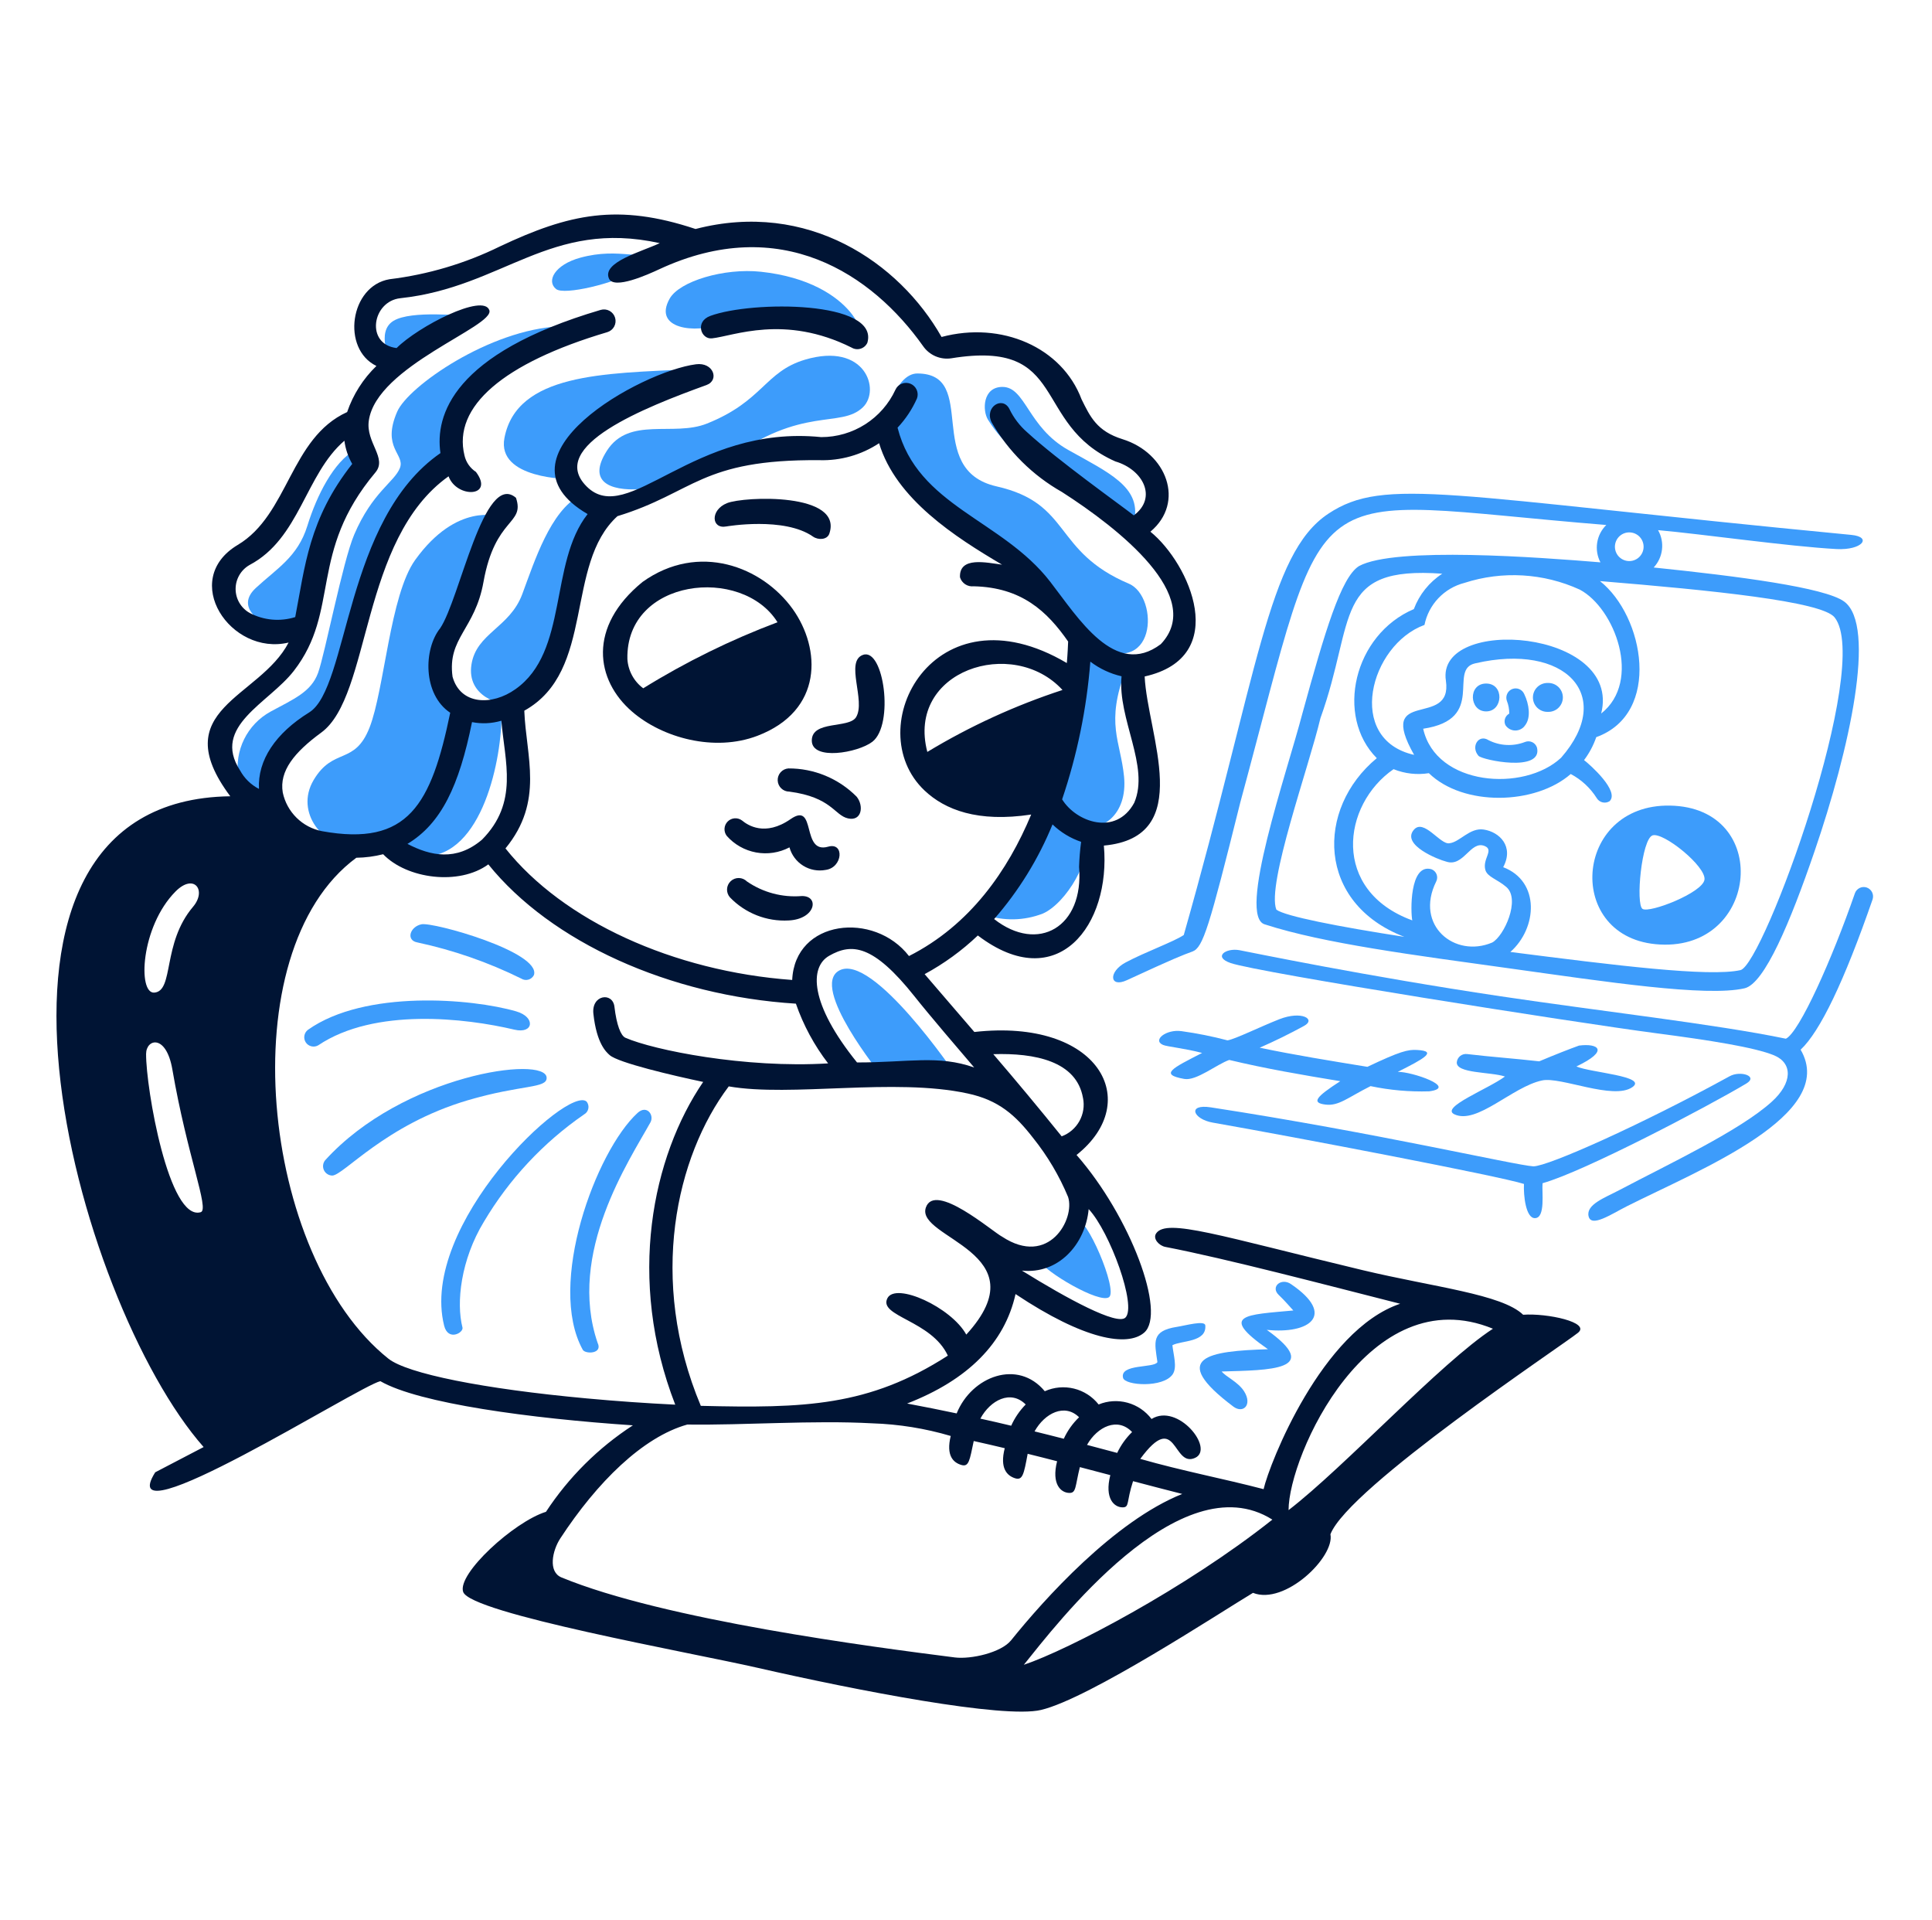 <svg width="156" height="155" viewBox="0 0 156 155" fill="none" xmlns="http://www.w3.org/2000/svg">
<path d="M24.816 50.549C25.054 49.339 25.225 48.116 25.327 46.886C25.538 44.592 29.366 38.064 29.366 38.064C29.366 38.064 29.607 37.524 28.637 36.349C26.959 37.296 25.59 39.952 24.816 42.456C24.042 44.961 22.326 45.916 20.657 47.466C18.987 49.016 21.131 50.168 21.213 50.294L24.816 50.549Z" fill="#3D9CFB"/>
<path d="M19.242 62.719C19.374 63.354 19.718 63.924 20.217 64.337C20.716 64.75 21.341 64.98 21.988 64.991C21.304 60.463 25.245 58.447 26.493 57.454C27.741 56.462 28.607 50.482 29.84 46.405C31.073 42.328 33.014 40.396 36.579 37.094C36.369 31.994 39.076 30.467 45.207 26.346C39.543 26.601 32.969 31.182 32.074 33.228C30.788 36.169 32.721 36.657 32.292 37.778C31.864 38.899 30.058 39.734 28.599 43.164C27.673 45.337 26.238 52.798 25.681 54.325C25.124 55.852 23.74 56.424 21.837 57.454C20.917 57.96 20.175 58.737 19.711 59.678C19.247 60.62 19.084 61.682 19.242 62.719Z" fill="#3D9CFB"/>
<path d="M40.731 35.357C40.092 38.696 46.019 38.676 46.019 38.676C46.019 38.676 45.763 38.15 46.282 35.87C46.801 33.59 55.639 29.816 55.639 29.816C48.772 30.144 41.732 30.144 40.731 35.357Z" fill="#3D9CFB"/>
<path d="M38.03 25.473C37.412 25.541 33.232 25.014 31.772 25.902C30.312 26.79 31.554 29.227 31.554 29.227C31.554 29.227 38.647 25.407 38.03 25.473Z" fill="#3D9CFB"/>
<path d="M99.6 113.564C100.382 114.135 101.135 113.421 100.466 112.338C99.984 111.566 98.991 111.157 98.645 110.721C102.488 110.608 106.881 110.638 102.286 107.359C105.745 107.72 107.897 106.163 104.264 103.681C103.474 103.109 102.549 103.876 103.256 104.546C103.73 104.989 104.174 105.524 104.429 105.795C100.631 106.148 98.337 106.11 102.383 108.924C97.615 109.066 94.268 109.556 99.6 113.564Z" fill="#3D9CFB"/>
<path d="M51.479 89.848C48.11 92.936 44.145 103.703 47.056 108.968C47.259 109.329 48.696 109.313 48.252 108.403C45.777 101.16 50.825 93.669 52.524 90.6C52.84 90.014 52.224 89.164 51.479 89.848Z" fill="#3D9CFB"/>
<path d="M47.17 89.961C47.257 89.912 47.331 89.844 47.39 89.763C47.448 89.682 47.487 89.589 47.506 89.491C47.525 89.393 47.522 89.292 47.497 89.196C47.473 89.099 47.428 89.009 47.365 88.931C45.855 87.574 33.826 98.863 35.862 107.02C36.185 108.306 37.442 107.584 37.344 107.174C36.824 105.167 37.208 101.699 39.073 98.631C41.114 95.19 43.876 92.232 47.17 89.961Z" fill="#3D9CFB"/>
<path d="M58.211 26.135C60.249 25.323 66.913 25.736 68.921 27.075C70.388 28.053 69.214 22.773 61.437 21.938C58.474 21.622 54.875 22.698 54.074 24.104C52.682 26.572 56.172 26.954 58.211 26.135Z" fill="#3D9CFB"/>
<path d="M89.552 104.718C90.282 104.162 87.709 98.079 86.829 98.408C86.356 100.107 86.183 100.664 83.818 101.672C84.347 102.68 88.816 105.282 89.552 104.718Z" fill="#3D9CFB"/>
<path d="M90.681 111.232C90.83 111.864 93.93 112.059 94.689 110.946C95.075 110.382 94.742 109.359 94.666 108.6C95.389 108.208 97.446 108.381 97.322 106.998C97.284 106.569 95.713 107.012 95.035 107.117C92.929 107.441 93.23 108.359 93.456 109.961C93.207 110.465 90.402 110.081 90.681 111.232Z" fill="#3D9CFB"/>
<path d="M34.029 74.618C33.096 74.813 32.754 75.921 33.713 76.085C36.616 76.708 39.431 77.688 42.093 79.003C42.177 79.057 42.273 79.091 42.372 79.106C42.471 79.12 42.572 79.113 42.669 79.085C42.765 79.058 42.855 79.01 42.932 78.945C43.009 78.881 43.071 78.801 43.115 78.71C43.687 76.852 34.947 74.415 34.029 74.618Z" fill="#3D9CFB"/>
<path d="M38.066 53.662C37.68 56.219 40.382 56.994 41.406 56.828C45.256 56.218 46.37 48.336 46.414 46.411C46.459 44.486 48.506 40.792 48.506 40.792L46.807 40.01C44.446 41.289 43.19 45.215 42.175 47.953C41.161 50.69 38.452 51.106 38.066 53.662Z" fill="#3D9CFB"/>
<path d="M87.165 52.211C88.131 62.622 80.417 72.052 79.501 73.843C81.029 74.371 82.695 74.339 84.202 73.753C86.06 72.948 88.339 69.247 87.534 67.33C87.434 67.089 87.297 66.865 87.128 66.667C88.895 67.266 91.069 65.807 90.761 62.689C90.474 59.786 89.241 58.431 90.903 54.077C89.585 53.613 88.329 52.987 87.165 52.211Z" fill="#3D9CFB"/>
<path d="M74.066 30.151C72.275 30.151 71.043 33.98 71.855 36.146C72.419 37.65 74.893 40.636 75.691 41.365C77.638 43.141 80.709 43.773 83.167 46.413C85.625 49.053 86.589 51.098 87.958 51.911C93.448 55.154 93.644 48.172 91.147 47.12C84.987 44.502 86.551 40.644 80.474 39.267C74.517 37.921 79.113 30.151 74.066 30.151Z" fill="#3D9CFB"/>
<path d="M77.129 86.713C77.129 86.713 70.466 76.882 67.766 78.349C65.344 79.657 71.173 86.825 71.173 86.825L77.129 86.713Z" fill="#3D9CFB"/>
<path d="M69.68 32.874C71.117 31.485 69.876 27.587 64.995 29.038C61.746 30.009 61.617 32.386 57.075 34.198C54.382 35.274 50.795 33.589 49.004 36.387C45.839 41.343 56.03 39.475 58.809 37.116C64.77 32.709 67.883 34.619 69.68 32.874Z" fill="#3D9CFB"/>
<path d="M46.86 20.803C44.776 21.374 44.1 22.698 44.905 23.337C45.544 23.849 49.621 22.893 51.245 21.886C51.877 21.494 51.245 21.886 53.757 20.306C51.885 21.142 50.072 19.926 46.86 20.803Z" fill="#3D9CFB"/>
<path d="M26.824 94.904C27.75 94.888 31.088 90.812 37.737 88.834C42.145 87.533 44.176 87.894 44.138 86.998C44.061 85.186 32.548 86.743 26.252 93.669C26.163 93.78 26.107 93.912 26.09 94.053C26.073 94.193 26.095 94.336 26.155 94.464C26.214 94.593 26.308 94.702 26.427 94.779C26.545 94.857 26.683 94.9 26.824 94.904Z" fill="#3D9CFB"/>
<path d="M25.695 84.388C30.254 81.327 37.609 82.192 41.535 83.124C43.092 83.493 43.265 82.109 41.69 81.651C38.094 80.605 29.468 79.884 24.872 83.132C24.717 83.246 24.612 83.415 24.578 83.605C24.544 83.794 24.584 83.989 24.689 84.15C24.794 84.311 24.957 84.425 25.145 84.469C25.332 84.514 25.529 84.485 25.695 84.388Z" fill="#3D9CFB"/>
<path d="M80.94 31.235C79.338 31.242 79.315 33.145 79.775 33.883C81.677 36.913 84.136 37.943 91.599 41.96C92.102 39.305 89.537 38.162 86.258 36.325C82.978 34.487 82.813 31.235 80.94 31.235Z" fill="#3D9CFB"/>
<path d="M33.525 45.202C31.487 48.038 31.044 55.657 29.84 58.733C28.635 61.809 26.914 60.297 25.327 62.968C23.74 65.638 26.283 68.449 28.268 68.097C30.253 67.746 31.336 67.977 33.586 66.458C35.543 65.135 36.923 59.306 37.249 57.815C36.947 59.685 36.537 61.536 36.023 63.359C35.323 65.578 32.194 68.09 32.194 68.09C32.194 68.09 31.113 69.127 34.255 69.127C38.941 69.127 40.558 61.245 40.498 57.455H37.322C36.976 56.291 36.367 55.223 35.542 54.333C34.157 52.881 35.94 50.753 37.369 49.129C38.798 47.504 40.279 41.697 40.279 41.697C40.279 41.697 36.895 40.516 33.525 45.202Z" fill="#3D9CFB"/>
<path d="M120.195 59.755C119.383 59.237 118.736 60.29 119.383 61.019C119.683 61.357 124.58 62.38 124.106 60.358C124.076 60.263 124.028 60.175 123.963 60.099C123.898 60.024 123.818 59.962 123.729 59.919C123.639 59.875 123.542 59.851 123.442 59.847C123.343 59.842 123.244 59.859 123.151 59.895C122.676 60.081 122.167 60.165 121.658 60.141C121.148 60.117 120.65 59.986 120.195 59.755Z" fill="#3D9CFB"/>
<path d="M103.3 82.282C101.675 82.922 99.765 83.877 99.118 83.989C97.896 83.667 96.655 83.418 95.403 83.245C94.168 83.071 93.019 83.974 93.913 84.358C94.252 84.5 95.644 84.629 97.065 85.004C94.628 86.253 93.591 86.742 95.628 87.103C96.599 87.276 98.246 85.922 99.257 85.569C102.167 86.268 105.145 86.779 108.221 87.284C106.243 88.562 105.875 89.028 107.018 89.172C108.099 89.307 108.809 88.615 110.666 87.683C112.221 88.01 113.809 88.151 115.397 88.103C117.766 87.795 113.968 86.501 112.862 86.532C114.975 85.471 116.105 84.854 114.42 84.764C113.675 84.719 113.042 84.876 110.41 86.125C107.461 85.644 104.521 85.17 101.715 84.581C102.934 84.046 104.129 83.46 105.296 82.821C106.287 82.282 105.106 81.575 103.3 82.282Z" fill="#3D9CFB"/>
<path d="M97.931 90.63C104.67 91.812 121.082 94.948 123.052 95.58C123.008 96.52 123.203 98.341 123.933 98.341C124.813 98.341 124.481 96.197 124.556 95.52C127.904 94.587 137.855 89.352 141 87.479C142.008 86.878 140.526 86.404 139.661 86.885C132.486 90.823 124.987 94.159 123.814 94.159C122.324 94.068 111.088 91.443 97.775 89.398C95.825 89.097 96.336 90.353 97.931 90.63Z" fill="#3D9CFB"/>
<path d="M117.442 89.961C119.262 90.81 122.127 87.722 124.519 87.224C126.016 86.9 130.273 88.841 131.808 87.764C133.079 86.877 128.4 86.591 127.287 86.095C130.01 84.801 129.025 84.207 127.498 84.41C126.745 84.681 125.587 85.132 124.286 85.681C122.263 85.45 120.426 85.328 118.465 85.094C118.367 85.081 118.267 85.088 118.171 85.114C118.076 85.139 117.987 85.184 117.909 85.245C117.831 85.306 117.766 85.382 117.718 85.469C117.67 85.555 117.64 85.651 117.629 85.749C117.552 86.675 120.353 86.521 121.518 86.907C120.165 87.915 116.246 89.406 117.442 89.961Z" fill="#3D9CFB"/>
<path d="M133.658 76.221C141.901 77.033 143.165 65.54 135.222 65.051C127.137 64.555 126.204 75.483 133.658 76.221ZM133.448 67.436C134.343 67.18 137.78 69.963 137.629 71.016C137.478 72.069 133.199 73.739 132.628 73.377C132.057 73.016 132.552 67.698 133.448 67.436Z" fill="#3D9CFB"/>
<path d="M107.258 41.471C102.361 44.705 101.587 54.37 95.584 75.483C94.787 76.023 92.478 76.852 90.898 77.694C89.462 78.461 89.59 79.778 90.989 79.131C94.9 77.326 95.448 77.123 96.291 76.814C97.141 76.491 97.63 74.889 100.142 64.803C107.543 37.498 104.479 40.343 129.701 42.382C129.308 42.767 129.05 43.268 128.965 43.812C128.88 44.355 128.972 44.911 129.228 45.398C124.364 44.999 112.643 44.112 109.732 45.699C108.28 46.609 106.979 50.994 105.166 57.582C103.918 62.369 99.84 74.069 102.156 74.634C106.894 76.168 114.152 77.104 122.042 78.199C129.563 79.244 137.761 80.5 140.861 79.786C142.478 79.418 144.561 74.431 146.509 68.746C149.337 60.504 151.556 50.492 148.902 48.559C147.352 47.431 140.395 46.521 133.528 45.814C133.9 45.414 134.135 44.906 134.198 44.364C134.262 43.822 134.151 43.273 133.881 42.798C137.492 43.121 144.397 44.111 148.277 44.325C150.376 44.438 151.196 43.346 149.481 43.182C116.862 40.049 111.816 38.453 107.258 41.471ZM118.239 47.059C121.303 46.067 124.628 46.26 127.558 47.599C130.386 49.096 132.612 54.978 129.288 57.603C131.002 50.796 115.922 49.675 116.75 54.955C117.321 58.882 111.048 55.414 114.184 60.942C108.611 59.686 110.604 52.059 115.02 50.45C115.184 49.639 115.573 48.892 116.143 48.292C116.712 47.693 117.438 47.266 118.239 47.059ZM126.053 61.17C123.052 63.975 115.94 63.448 114.915 58.831C120.087 58.059 116.862 54.032 119.126 53.55C126.377 51.866 130.46 56.133 126.053 61.17ZM103.06 73.437C102.256 71.421 105.685 61.922 106.618 57.981C109.499 49.985 107.574 45.668 116.456 46.315C115.405 46.997 114.601 47.998 114.162 49.171C109.298 51.247 107.799 57.818 111.169 61.206C106.228 65.298 106.305 72.917 113.394 75.632C108.01 74.799 103.774 73.966 103.06 73.437ZM148.129 49.835C151.235 53.678 142.39 77.897 140.532 78.318C138.012 78.883 130.393 77.932 121.954 76.852C124.135 74.926 124.376 71.15 121.375 70.008C122.27 68.337 121.081 67.157 119.795 66.968C118.667 66.803 117.865 67.991 117.035 68.075C116.298 68.224 114.951 66.02 114.147 67.006C113.154 68.218 116.133 69.399 116.764 69.554C118.179 70.043 118.727 67.824 119.878 68.298C120.668 68.621 119.676 69.335 119.938 70.238C120.104 70.802 120.908 70.983 121.636 71.614C122.787 72.618 121.449 75.579 120.485 76.092C117.47 77.37 114.206 74.716 115.965 71.166C116.012 71.076 116.038 70.978 116.044 70.877C116.049 70.776 116.033 70.676 115.997 70.582C115.96 70.488 115.904 70.403 115.832 70.332C115.76 70.261 115.674 70.207 115.579 70.172C113.804 69.677 113.895 73.656 114.035 74.302C107.477 71.903 108.349 64.975 112.524 62.095C113.427 62.46 114.412 62.572 115.374 62.418C118.153 65.12 123.949 64.998 126.83 62.486C127.691 62.942 128.417 63.616 128.936 64.442C128.987 64.525 129.055 64.598 129.135 64.655C129.215 64.712 129.305 64.754 129.401 64.776C129.496 64.798 129.595 64.802 129.692 64.785C129.789 64.769 129.882 64.734 129.966 64.682C130.793 63.877 128.408 61.749 127.905 61.363C128.33 60.801 128.662 60.176 128.89 59.51C134.193 57.6 132.764 49.739 129.191 46.912C138.238 47.654 147.09 48.549 148.129 49.835ZM131.717 42.991C131.867 43.012 132.012 43.062 132.143 43.14C132.274 43.217 132.389 43.319 132.48 43.441C132.572 43.562 132.638 43.701 132.676 43.848C132.714 43.995 132.723 44.148 132.702 44.299C132.68 44.45 132.63 44.595 132.552 44.726C132.475 44.857 132.373 44.971 132.251 45.063C132.13 45.154 131.991 45.221 131.844 45.259C131.697 45.297 131.544 45.306 131.393 45.284C131.089 45.241 130.814 45.079 130.629 44.834C130.445 44.589 130.365 44.28 130.408 43.976C130.451 43.672 130.613 43.397 130.858 43.212C131.104 43.027 131.412 42.948 131.717 42.991Z" fill="#3D9CFB"/>
<path d="M119.999 57.432C121.375 57.432 121.481 55.182 119.999 55.182C118.518 55.182 118.622 57.432 119.999 57.432Z" fill="#3D9CFB"/>
<path d="M121.668 56.567C121.802 56.899 121.869 57.254 121.864 57.612C121.704 57.697 121.582 57.841 121.525 58.014C121.467 58.186 121.478 58.374 121.555 58.538C121.642 58.672 121.76 58.782 121.9 58.858C122.04 58.934 122.197 58.974 122.356 58.974C122.515 58.974 122.672 58.934 122.812 58.858C122.952 58.782 123.071 58.672 123.157 58.538C123.62 57.936 123.474 56.854 123.075 56.033C122.999 55.854 122.856 55.711 122.677 55.634C122.498 55.558 122.296 55.554 122.114 55.623C121.932 55.692 121.784 55.829 121.701 56.005C121.618 56.181 121.606 56.382 121.668 56.567Z" fill="#3D9CFB"/>
<path d="M124.985 57.469C125.142 57.474 125.298 57.449 125.445 57.392C125.591 57.337 125.725 57.252 125.837 57.143C125.95 57.034 126.04 56.903 126.101 56.759C126.163 56.615 126.194 56.46 126.194 56.303C126.194 56.146 126.163 55.991 126.101 55.847C126.04 55.703 125.95 55.572 125.837 55.463C125.725 55.355 125.591 55.27 125.445 55.214C125.298 55.157 125.142 55.132 124.985 55.137C124.829 55.132 124.672 55.157 124.526 55.214C124.38 55.27 124.246 55.355 124.133 55.463C124.02 55.572 123.931 55.703 123.869 55.847C123.808 55.991 123.776 56.146 123.776 56.303C123.776 56.46 123.808 56.615 123.869 56.759C123.931 56.903 124.02 57.034 124.133 57.143C124.246 57.252 124.38 57.337 124.526 57.392C124.672 57.449 124.829 57.474 124.985 57.469Z" fill="#3D9CFB"/>
<path d="M150.731 71.65C150.543 71.586 150.337 71.598 150.158 71.685C149.979 71.772 149.841 71.926 149.775 72.113C147.933 77.431 145.285 83.343 144.202 83.855C138.516 82.674 129.092 81.616 121.179 80.432C110.19 78.792 100.992 76.88 100.082 76.709C98.983 76.506 97.92 77.249 99.368 77.747C101.691 78.536 126.979 82.523 133.71 83.411C138.028 83.974 141.698 84.553 143.255 85.2C144.759 85.833 144.744 87.419 143.066 88.939C140.494 91.271 134.785 93.948 130.739 96.084C129.588 96.693 128.061 97.235 128.269 98.182C128.476 99.13 130.104 98.017 131.357 97.385C137.224 94.429 148.46 89.999 145.392 84.742C146.963 83.275 148.911 79.221 151.205 72.602C151.265 72.413 151.25 72.207 151.161 72.03C151.073 71.852 150.918 71.716 150.731 71.65Z" fill="#3D9CFB"/>
<path d="M57.481 27.316C59.226 27.135 63.34 25.353 68.762 28.061C68.87 28.126 68.989 28.167 69.114 28.183C69.238 28.198 69.364 28.188 69.484 28.151C69.604 28.115 69.715 28.054 69.81 27.972C69.904 27.89 69.981 27.788 70.034 27.675C71.037 24.267 60.73 24.26 57.36 25.501C56.089 25.962 56.601 27.406 57.481 27.316Z" fill="#001434"/>
<path d="M63.656 62.035C63.414 62.054 63.19 62.166 63.029 62.348C62.869 62.529 62.785 62.766 62.795 63.008C62.805 63.25 62.908 63.479 63.083 63.647C63.258 63.814 63.491 63.908 63.733 63.907C67.162 64.359 67.362 65.818 68.472 66.069C69.582 66.32 69.772 65.065 69.171 64.317C68.45 63.589 67.59 63.012 66.643 62.62C65.696 62.229 64.681 62.029 63.656 62.035Z" fill="#001434"/>
<path d="M69.688 52.866C68.199 53.385 69.929 56.582 69.124 57.898C68.552 58.835 65.549 58.131 65.549 59.786C65.549 61.425 69.264 60.779 70.438 59.884C72.216 58.515 71.366 52.279 69.688 52.866Z" fill="#001434"/>
<path d="M64.724 72.339C63.16 72.465 61.601 72.047 60.309 71.158C60.136 70.985 59.903 70.886 59.659 70.882C59.415 70.878 59.179 70.969 59.001 71.137C58.822 71.304 58.717 71.534 58.705 71.778C58.694 72.022 58.778 72.261 58.94 72.444C59.549 73.078 60.288 73.572 61.105 73.894C61.923 74.216 62.801 74.358 63.678 74.309C65.882 74.204 66.183 72.293 64.724 72.339Z" fill="#001434"/>
<path d="M66.867 68.353C64.656 68.985 65.957 64.653 63.836 66.127C61.768 67.563 60.362 66.608 59.917 66.239C59.747 66.111 59.537 66.048 59.324 66.062C59.111 66.077 58.911 66.167 58.76 66.318C58.609 66.468 58.517 66.668 58.502 66.881C58.487 67.093 58.549 67.304 58.677 67.475C59.294 68.176 60.13 68.649 61.05 68.819C61.969 68.988 62.918 68.843 63.746 68.408C63.916 69.023 64.311 69.552 64.853 69.889C65.395 70.227 66.044 70.347 66.671 70.228C68.056 70.038 68.198 67.969 66.867 68.353Z" fill="#001434"/>
<path d="M58.639 42.502C58.685 42.494 63.333 41.696 65.649 43.321C66.071 43.615 66.785 43.584 66.962 43.09C68.112 39.735 60.072 40.067 58.701 40.619C57.331 41.172 57.437 42.727 58.639 42.502Z" fill="#001434"/>
<path d="M12.533 118.859C8.915 124.62 29.012 111.871 30.712 111.503C33.834 113.3 42.844 114.514 51.103 115.067C48.305 116.883 45.915 119.26 44.085 122.048C41.513 122.845 36.895 127.057 37.399 128.516C38 130.246 55.705 133.397 61.121 134.631C69.252 136.488 81.016 138.76 84.054 138.045C87.95 137.128 98.525 130.178 101.173 128.591C103.73 129.614 107.791 125.703 107.426 123.86C108.885 120.077 126.214 108.574 127.41 107.599C128.471 106.757 124.913 105.997 122.987 106.14C121.265 104.478 115.782 103.913 110.018 102.537C98.472 99.769 94.215 98.34 93.358 99.566C93.056 99.995 93.589 100.57 94.103 100.664C99.059 101.62 107.072 103.733 113.056 105.252C106.746 107.381 102.504 118.136 102.03 120.22C98.751 119.362 95.516 118.761 92.071 117.776C95.034 113.752 94.665 118.535 96.501 117.693C98.088 116.963 95.117 113.232 92.981 114.556C92.498 113.916 91.817 113.454 91.045 113.242C90.272 113.03 89.45 113.079 88.709 113.383C88.207 112.746 87.507 112.294 86.719 112.101C85.931 111.907 85.101 111.983 84.361 112.315C82.195 109.697 78.465 111.096 77.246 114.105C75.96 113.835 74.629 113.564 73.245 113.307C78.149 111.405 81.119 108.427 82 104.47C87.573 108.186 91.048 108.742 92.386 107.584C94.199 106.02 91.266 98.19 86.926 93.24C92.372 88.917 88.732 82.184 78.675 83.312C77.352 81.763 75.877 80.07 74.66 78.642C76.224 77.796 77.668 76.747 78.955 75.521C85.416 80.431 89.711 74.647 89.132 68.264C96.578 67.58 92.651 59.313 92.426 54.612C99.428 53.048 96.054 45.489 92.889 42.924C95.725 40.547 94.201 36.562 90.64 35.456C88.567 34.81 88.03 33.65 87.331 32.236C85.751 28.032 80.87 25.911 76.026 27.204C72.618 21.195 65.226 16.133 56.162 18.487C49.897 16.403 45.978 17.246 40.352 19.901C37.555 21.273 34.547 22.166 31.454 22.542C28.243 23.082 27.551 28.167 30.394 29.544C29.322 30.579 28.511 31.855 28.03 33.266C23.416 35.365 23.311 41.541 19.197 43.99C14.481 46.811 18.625 52.986 23.303 51.873C20.964 56.379 13.323 57.229 18.594 64.283C-5.069 64.599 6.123 105.147 16.442 116.82L12.533 118.859ZM47.379 112.894C39.016 112.127 32.879 110.893 31.359 109.683C21.04 101.454 18.475 76.837 28.771 69.247C29.502 69.237 30.229 69.141 30.938 68.962C32.855 70.955 37.068 71.509 39.43 69.781C44.484 76.05 54.046 80.387 64.265 81.026C64.867 82.763 65.746 84.391 66.867 85.847C60.151 86.261 52.772 84.772 50.5 83.779C50.124 83.614 49.785 82.741 49.613 81.274C49.47 80.063 47.74 80.304 47.914 81.846C48.177 84.26 48.953 84.934 49.227 85.178C49.911 85.795 54.341 86.832 56.778 87.344C52.671 93.366 50.588 103.267 54.522 113.398C52.138 113.282 49.756 113.114 47.379 112.894ZM32.901 68.127C35.631 66.48 37.07 63.448 38.113 58.296C38.9 58.45 39.714 58.412 40.483 58.184C40.761 61.516 41.896 64.78 38.918 67.788C36.842 69.548 34.759 69.097 32.901 68.127ZM120.548 107.268C116.336 110.006 108.573 118.43 104.046 121.912C104.046 117.519 110.529 103.154 120.548 107.268ZM102.737 122.679C95.757 128.222 86.227 133.21 82.67 134.398C85.212 131.249 95.291 117.979 102.737 122.679ZM91.411 115.609C90.913 116.095 90.505 116.665 90.208 117.294C89.41 117.084 88.598 116.865 87.771 116.647C88.613 115.163 90.253 114.387 91.411 115.609ZM87.131 114.414C86.614 114.91 86.195 115.499 85.896 116.151C85.124 115.955 84.34 115.752 83.535 115.557C84.358 114.079 85.97 113.271 87.13 114.414H87.131ZM82.821 113.383C82.332 113.881 81.935 114.461 81.649 115.098C80.836 114.902 80.009 114.712 79.159 114.526C79.969 113.029 81.612 112.173 82.82 113.383H82.821ZM76.767 115.925C76.369 117.535 76.993 118.076 77.616 118.264C78.24 118.453 78.293 117.896 78.624 116.334C79.482 116.523 80.316 116.72 81.129 116.913C80.707 118.546 81.324 119.132 81.949 119.336C82.573 119.54 82.671 119.027 82.979 117.365C83.791 117.568 84.581 117.763 85.356 117.966C84.882 119.832 85.671 120.524 86.359 120.524C86.908 120.531 86.81 119.984 87.194 118.44C88.029 118.658 88.849 118.876 89.653 119.087C89.165 120.99 89.977 121.704 90.669 121.689C91.209 121.674 90.94 121.253 91.489 119.575C92.827 119.929 94.159 120.275 95.46 120.606C89.955 122.81 84.298 129.12 81.641 132.422C80.836 133.422 78.398 133.966 77.105 133.806C70.479 132.963 53.646 130.775 45.335 127.345C44.245 126.894 44.591 125.194 45.238 124.201C48.208 119.659 51.902 116.01 55.497 115.003C60.117 115.068 65.631 114.642 70.427 114.905C72.575 114.973 74.705 115.316 76.766 115.925H76.767ZM87.906 97.611C89.621 99.446 91.817 105.471 90.869 106.373C90.192 107.012 86.221 104.876 82.513 102.575C85.438 102.891 87.642 100.469 87.905 97.611H87.906ZM87.448 88.638C87.577 89.275 87.474 89.937 87.158 90.505C86.842 91.073 86.334 91.51 85.725 91.737C83.918 89.498 82.077 87.286 80.204 85.103C83.537 84.998 86.927 85.652 87.446 88.638H87.448ZM83.423 91.872C84.582 93.319 85.531 94.922 86.244 96.633C86.823 98.408 84.687 102.312 80.926 99.844C80.129 99.43 75.488 95.377 74.759 97.483C73.894 99.98 84.107 101.086 78.023 107.742C76.812 105.538 72.322 103.485 71.653 104.808C70.908 106.282 75.21 106.584 76.534 109.44C70.156 113.547 64.943 113.697 56.587 113.494C52.315 103.317 54.587 93.345 58.843 87.704C63.868 88.584 72.217 86.989 78.128 88.275C80.647 88.811 82.008 90.044 83.422 91.872H83.423ZM78.662 86.178C75.744 85.155 73.413 85.772 69.201 85.772C65.372 81.034 65.35 78.07 66.952 77.16C68.757 76.13 70.487 76.212 73.857 80.454C75.036 81.944 77.515 84.84 78.661 86.178H78.662ZM73.397 77.182C70.584 73.542 64.183 74.234 63.966 79.112C54.353 78.413 45.455 74.326 40.815 68.492C43.952 64.672 42.477 61.081 42.334 57.375C48.103 54.171 45.569 45.574 49.856 41.67C56.06 39.775 56.557 37.067 66.17 37.15C67.877 37.201 69.558 36.723 70.983 35.781C72.337 40.286 77.143 43.363 80.911 45.585C79.647 45.42 77.444 44.901 77.514 46.6C77.583 46.833 77.732 47.034 77.934 47.167C78.137 47.301 78.38 47.359 78.621 47.331C82.486 47.42 84.547 49.346 86.247 51.791C86.232 52.143 86.21 52.738 86.142 53.528C75.431 47.203 69.332 58.785 74.652 63.817C76.299 65.374 78.94 66.412 83.264 65.758C81.391 70.255 78.345 74.678 73.396 77.182H73.397ZM85.791 55.702C81.975 56.949 78.313 58.627 74.877 60.703C73.155 54.125 81.79 51.331 85.791 55.702ZM80.271 74.197C82.254 71.928 83.848 69.345 84.987 66.555C85.642 67.189 86.431 67.669 87.295 67.961C87.206 68.63 87.151 69.303 87.13 69.977C87.536 74.858 83.813 76.972 80.271 74.197ZM91.583 64.81C90.116 67.512 86.904 66.382 85.761 64.532C86.978 60.935 87.744 57.201 88.04 53.415C88.787 53.983 89.645 54.386 90.56 54.596C90.229 58.041 92.853 61.854 91.583 64.81ZM20.168 49.489C19.823 49.297 19.536 49.017 19.335 48.678C19.134 48.339 19.027 47.953 19.025 47.559C19.022 47.165 19.125 46.777 19.322 46.435C19.518 46.094 19.802 45.811 20.144 45.615C24.215 43.469 24.643 38.304 27.809 35.579C27.893 36.239 28.108 36.876 28.44 37.452C24.935 41.883 24.62 45.77 23.838 49.817C23.234 50.007 22.6 50.075 21.97 50.019C21.34 49.962 20.727 49.782 20.168 49.489ZM23.725 54.16C27.515 49.271 24.875 44.615 30.313 38.139C31.291 36.974 29.523 35.732 29.78 33.957C30.404 29.542 39.963 26.353 39.512 25.044C39.031 23.646 33.766 26.357 32.024 28.098C29.496 27.797 30.038 24.315 32.333 24.074C40.636 23.179 44.389 17.673 53.272 19.629C51.828 20.314 48.579 21.164 49.173 22.494C49.579 23.397 52.317 22.163 53.219 21.743C63.024 17.177 70.421 22.133 74.534 27.94C74.784 28.301 75.13 28.585 75.533 28.759C75.936 28.933 76.379 28.991 76.814 28.925C86.366 27.368 83.237 34.228 90.059 37.251C92.315 37.913 93.466 40.192 91.548 41.606C90.39 40.704 85.426 37.176 82.929 34.89C82.33 34.366 81.844 33.726 81.5 33.009C80.951 31.949 79.476 32.855 80.063 34.085C81.421 36.437 83.384 38.383 85.749 39.72C90.36 42.676 97.355 48.189 93.729 52.002C90.036 54.785 87.058 49.874 84.794 46.956C80.905 41.931 74.091 40.871 72.474 34.526C73.126 33.834 73.655 33.036 74.041 32.167C74.124 31.939 74.115 31.687 74.017 31.465C73.918 31.244 73.738 31.069 73.513 30.977C73.288 30.886 73.036 30.885 72.811 30.975C72.585 31.065 72.403 31.239 72.303 31.46C71.775 32.604 70.929 33.572 69.867 34.251C68.805 34.929 67.571 35.289 66.311 35.288C55.939 34.243 50.717 42.629 47.364 39.267C44.122 36.018 52.081 32.882 57.045 31.084C58.105 30.698 57.616 29.226 56.202 29.407C51.787 29.971 39.399 36.823 47.447 41.501C44.326 45.472 45.913 52.61 41.625 55.634C39.722 56.995 37.172 56.913 36.541 54.63C36.112 51.493 38.354 50.819 39.038 46.987C39.98 41.718 42.401 42.377 41.663 40.188C39.075 37.969 37.135 48.364 35.541 50.718C34.195 52.395 34.127 56.058 36.353 57.54C34.819 64.951 32.969 68.363 25.996 67.1C25.22 66.948 24.506 66.571 23.944 66.016C23.381 65.46 22.994 64.752 22.831 63.978C22.538 62.24 23.771 60.729 25.938 59.142C29.991 56.179 29.052 43.547 36.219 38.452C36.881 40.25 39.957 40.144 38.43 38.098C37.96 37.792 37.627 37.315 37.504 36.767C36.541 32.83 40.64 29.306 49.034 26.816C49.273 26.745 49.473 26.583 49.592 26.364C49.71 26.145 49.737 25.889 49.666 25.651C49.595 25.412 49.432 25.212 49.214 25.093C48.995 24.975 48.739 24.948 48.5 25.019C36.534 28.546 35.12 33.556 35.564 36.579C27.798 41.944 28.17 55.529 24.965 57.514C22.25 59.191 20.784 61.38 20.912 63.69C20.261 63.354 19.727 62.83 19.378 62.187C17.076 58.62 21.694 56.777 23.725 54.16ZM14.173 71.97C15.669 70.466 16.714 71.873 15.587 73.205C13.074 76.169 14.067 79.999 12.465 80.133C11.104 80.251 11.354 74.815 14.173 71.97ZM16.211 97.859C13.639 98.631 11.78 87.848 11.796 85.08C11.804 83.861 13.417 83.458 13.916 86.329C15.12 93.331 16.925 97.64 16.211 97.859Z" fill="#001434"/>
<path d="M64.006 49.166C61.554 45.744 56.417 43.743 51.885 46.978C47.433 50.606 48.087 54.912 51.044 57.455C53.488 59.568 57.683 60.726 61.157 59.402C66.484 57.372 66.296 52.37 64.006 49.166ZM51.938 55.566C51.565 55.29 51.258 54.935 51.037 54.527C50.816 54.119 50.687 53.668 50.659 53.205C50.516 46.687 59.918 45.639 62.78 50.234C59.001 51.655 55.37 53.441 51.938 55.566Z" fill="#001434"/>
</svg>
